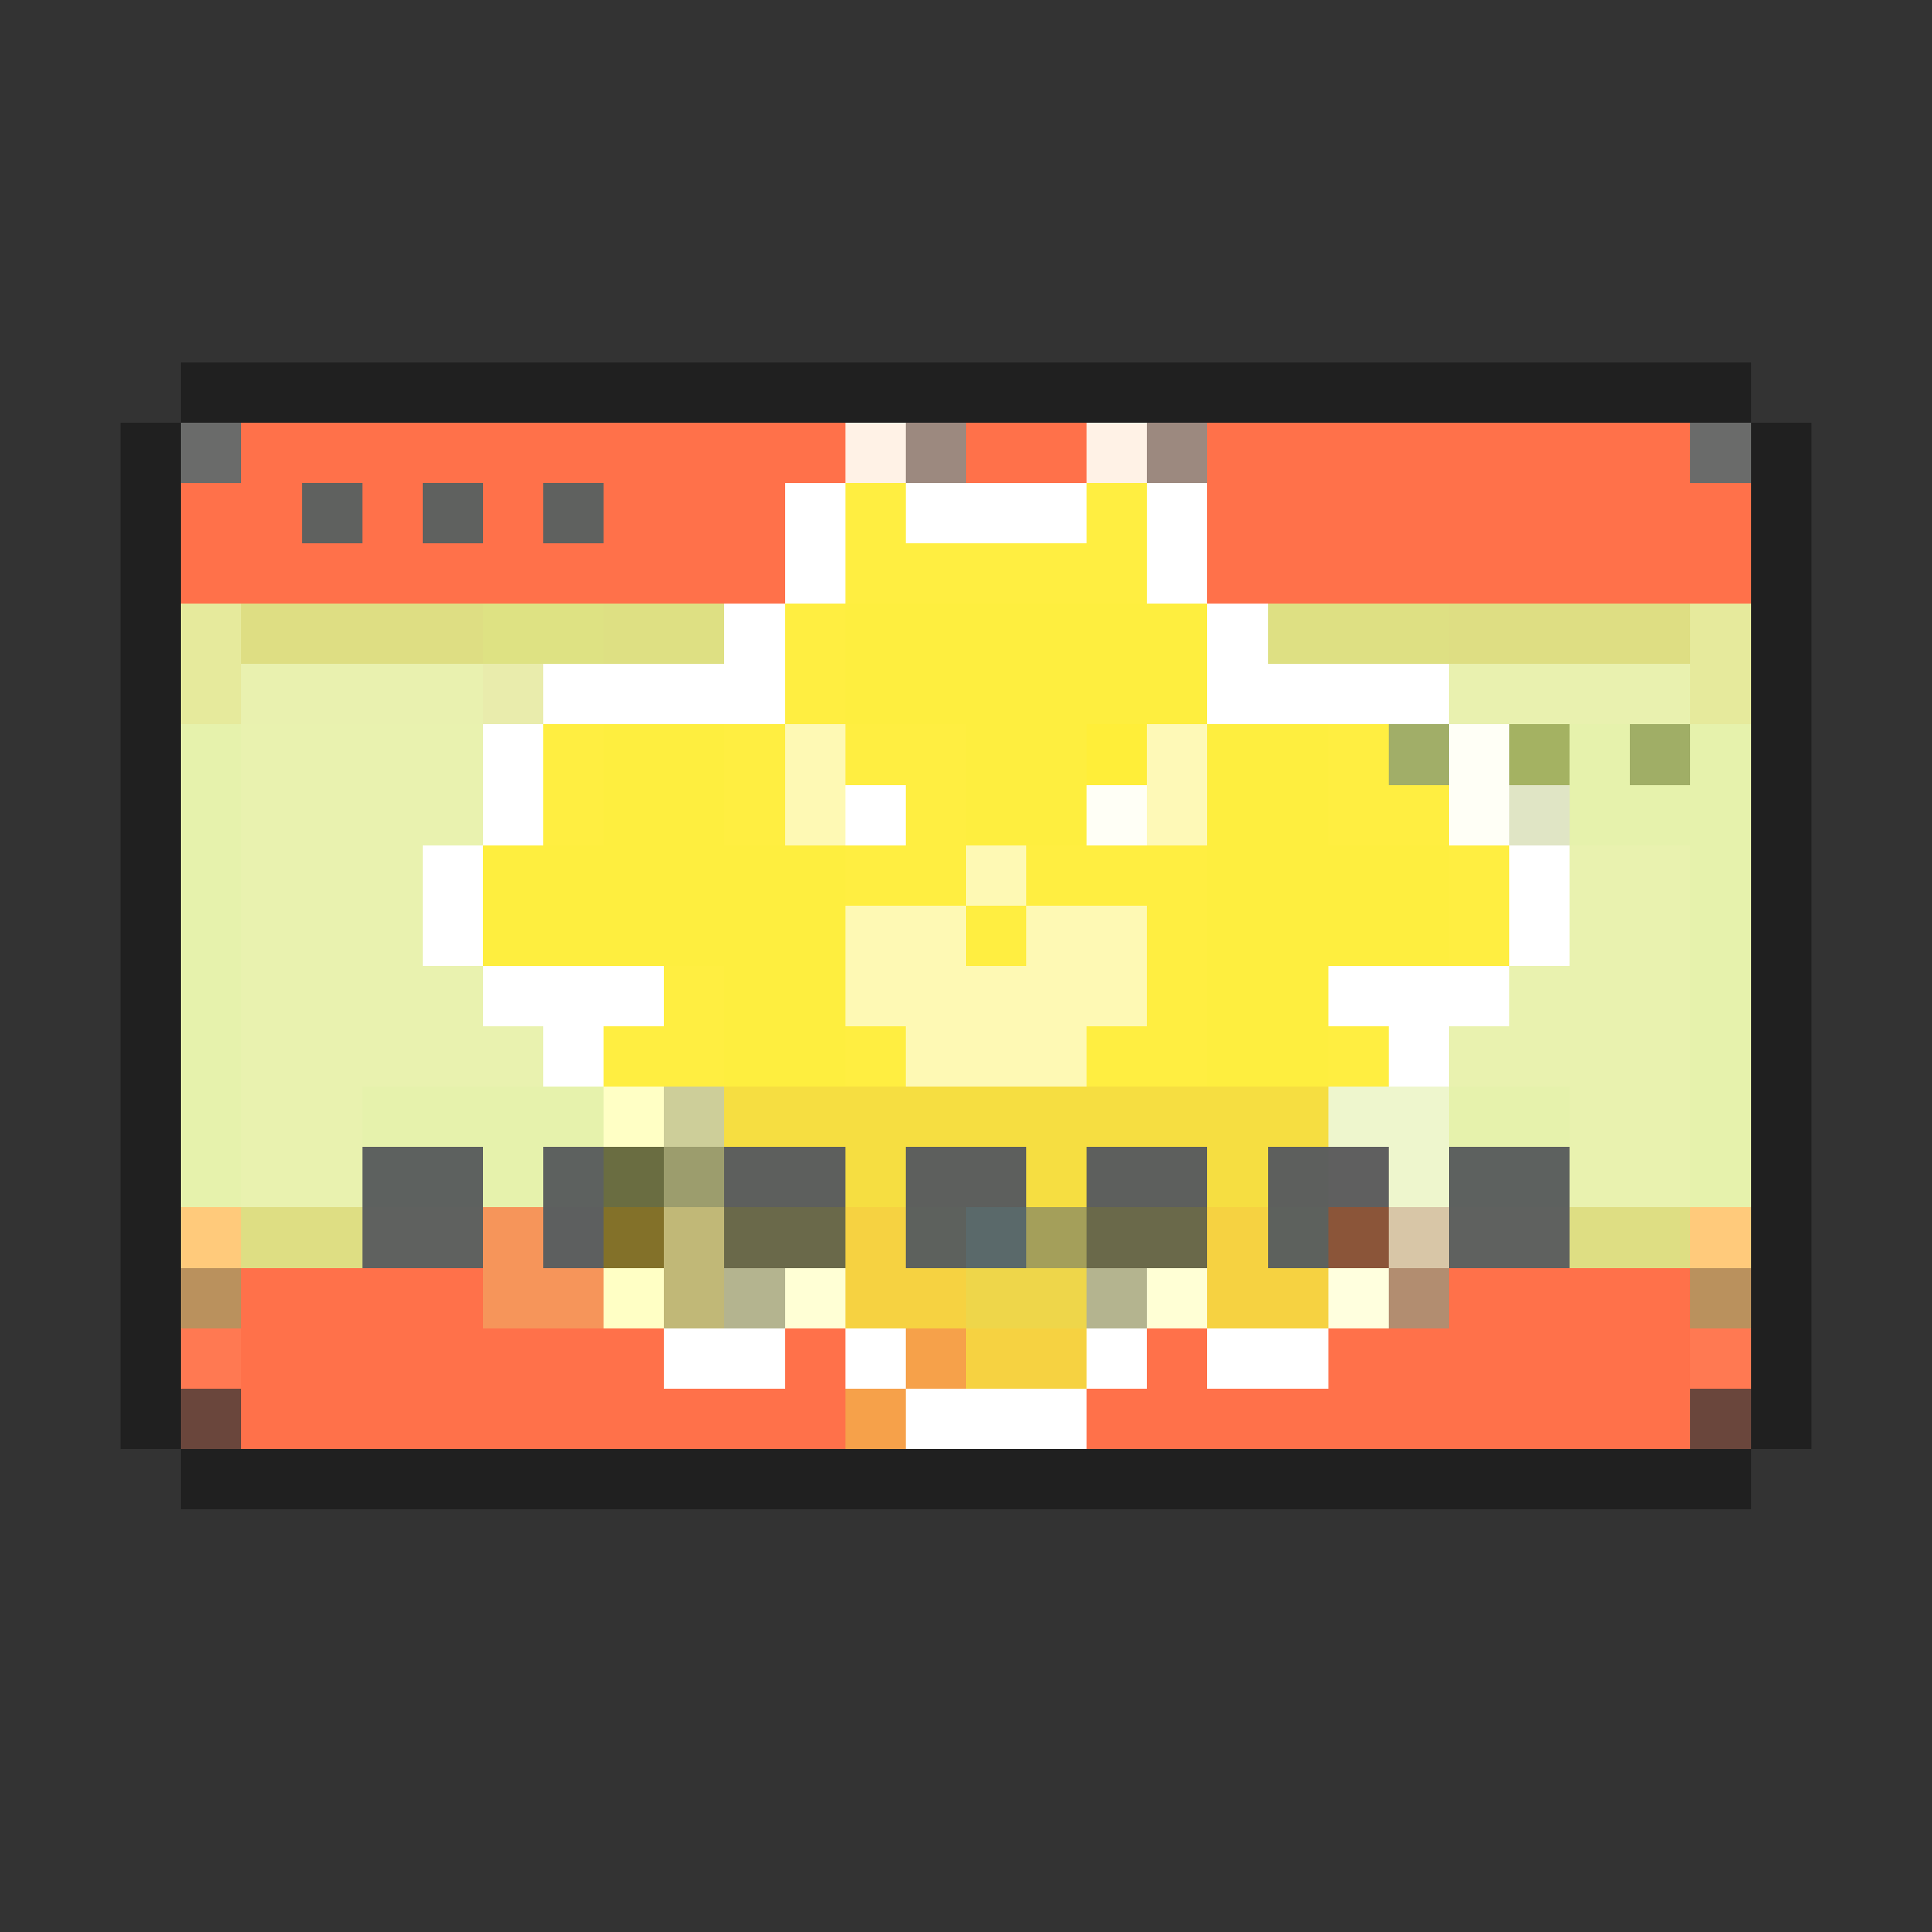 <svg xmlns="http://www.w3.org/2000/svg" viewBox="0 -0.5 32 32" shape-rendering="crispEdges">
<rect x="0" y="-0.5" width="32" height="32" fill="#333333" stroke="none"/>
<path stroke="#202020" d="M3 6h26M2 7h1M29 7h1M2 8h1M29 8h1M2 9h1M29 9h1M2 10h1M29 10h1M2 11h1M29 11h1M2 12h1M29 12h1M2 13h1M29 13h1M2 14h1M29 14h1M2 15h1M29 15h1M2 16h1M29 16h1M2 17h1M29 17h1M2 18h1M29 18h1M2 19h1M29 19h1M2 20h1M29 20h1M2 21h1M29 21h1M2 22h1M29 22h1M2 23h1M29 23h1M3 24h26" />
<path stroke="#6a6b6a" d="M3 7h1M28 7h1" />
<path stroke="#ff714a" d="M4 7h10M16 7h2M20 7h8M3 8h2M6 8h1M8 8h1M10 8h3M20 8h9M3 9h10M20 9h9M4 21h4M24 21h4M4 22h7M13 22h1M19 22h1M22 22h6M4 23h10M18 23h10" />
<path stroke="#fff2e6" d="M14 7h1M18 7h1" />
<path stroke="#9c897f" d="M15 7h1M19 7h1" />
<path stroke="#5f615f" d="M5 8h1M7 8h1M9 8h1M6 20h2M24 20h2" />
<path stroke="#ffffff" d="M13 8h1M15 8h3M19 8h1M13 9h1M19 9h1M12 10h1M20 10h1M9 11h4M20 11h4M8 12h1M8 13h1M14 13h1M7 14h1M25 14h1M7 15h1M25 15h1M8 16h3M22 16h3M9 17h1M23 17h1M11 22h2M14 22h1M18 22h1M20 22h2M15 23h3" />
<path stroke="#ffee41" d="M14 8h1M18 8h1M14 9h5M13 10h1M13 11h1M9 12h1M12 12h1M14 12h2M22 12h1M9 13h1M12 13h1M15 13h1M22 13h2M14 14h2M17 14h3M24 14h1M16 15h1M19 15h1M24 15h1M11 16h1M19 16h1M10 17h2M14 17h1M18 17h2M22 17h1" />
<path stroke="#e6ea9c" d="M3 10h1M28 10h1M3 11h1M28 11h1" />
<path stroke="#dede83" d="M4 10h4M24 10h4M4 20h2M26 20h2" />
<path stroke="#dee283" d="M8 10h2" />
<path stroke="#dee083" d="M10 10h2M21 10h3" />
<path stroke="#feee3f" d="M14 10h6M14 11h6M10 12h2M16 12h2M20 12h2M10 13h2M16 13h2M20 13h2M8 14h6M20 14h4M8 15h6M20 15h4M12 16h2M20 16h2M12 17h2M20 17h2" />
<path stroke="#e9f1af" d="M4 11h4M24 11h4" />
<path stroke="#e9ecac" d="M8 11h1" />
<path stroke="#e6f2ac" d="M3 12h1M26 12h1M28 12h1M3 13h1M26 13h3M3 14h1M28 14h1M3 15h1M28 15h1M3 16h1M28 16h1M3 17h1M28 17h1M3 18h1M6 18h4M24 18h2M28 18h1M3 19h1M8 19h1M28 19h1" />
<path stroke="#e9f2af" d="M4 12h4M4 13h4M4 14h3M26 14h2M4 15h3M26 15h2M4 16h4M25 16h3M4 17h5M24 17h4M4 18h2M26 18h2M4 19h2M26 19h2" />
<path stroke="#fef9b4" d="M13 12h1M13 13h1M16 14h1M14 15h2M17 15h2M14 16h5M15 17h3" />
<path stroke="#ffee39" d="M18 12h1" />
<path stroke="#fef9b7" d="M19 12h1M19 13h1" />
<path stroke="#a1ae68" d="M23 12h1" />
<path stroke="#fffff6" d="M24 12h1M18 13h1M24 13h1" />
<path stroke="#a4b262" d="M25 12h1" />
<path stroke="#a0ae66" d="M27 12h1" />
<path stroke="#e0e5c5" d="M25 13h1" />
<path stroke="#ffffc5" d="M10 18h1M10 21h1" />
<path stroke="#cdce99" d="M11 18h1" />
<path stroke="#f6de41" d="M12 18h10M14 19h1M17 19h1M20 19h1" />
<path stroke="#eef6cd" d="M22 18h2M23 19h1" />
<path stroke="#5d615f" d="M6 19h2M9 19h1M24 19h2" />
<path stroke="#6a6d41" d="M10 19h1" />
<path stroke="#9c9d6d" d="M11 19h1" />
<path stroke="#5d5f5d" d="M12 19h2M15 19h2M18 19h2M21 19h1" />
<path stroke="#5f5f5f" d="M22 19h1" />
<path stroke="#ffca7b" d="M3 20h1M28 20h1" />
<path stroke="#f6955a" d="M8 20h1M8 21h2" />
<path stroke="#5d5f5f" d="M9 20h1" />
<path stroke="#837129" d="M10 20h1" />
<path stroke="#c1b877" d="M11 20h1M11 21h1" />
<path stroke="#6a694a" d="M12 20h2M18 20h2" />
<path stroke="#f6d241" d="M14 20h1M20 20h1M14 21h2M20 21h2M16 22h2" />
<path stroke="#5d615d" d="M15 20h1M21 20h1" />
<path stroke="#5a696a" d="M16 20h1" />
<path stroke="#a49f5a" d="M17 20h1" />
<path stroke="#8b5539" d="M22 20h1" />
<path stroke="#d8c6a7" d="M23 20h1" />
<path stroke="#ba915d" d="M3 21h1M28 21h1" />
<path stroke="#b4b48f" d="M12 21h1M18 21h1" />
<path stroke="#ffffd5" d="M13 21h1M19 21h1" />
<path stroke="#eed64a" d="M16 21h2" />
<path stroke="#ffffde" d="M22 21h1" />
<path stroke="#b28d70" d="M23 21h1" />
<path stroke="#ff7952" d="M3 22h1M28 22h1" />
<path stroke="#f6a14a" d="M15 22h1M14 23h1" />
<path stroke="#6a463c" d="M3 23h1M28 23h1" />
</svg>